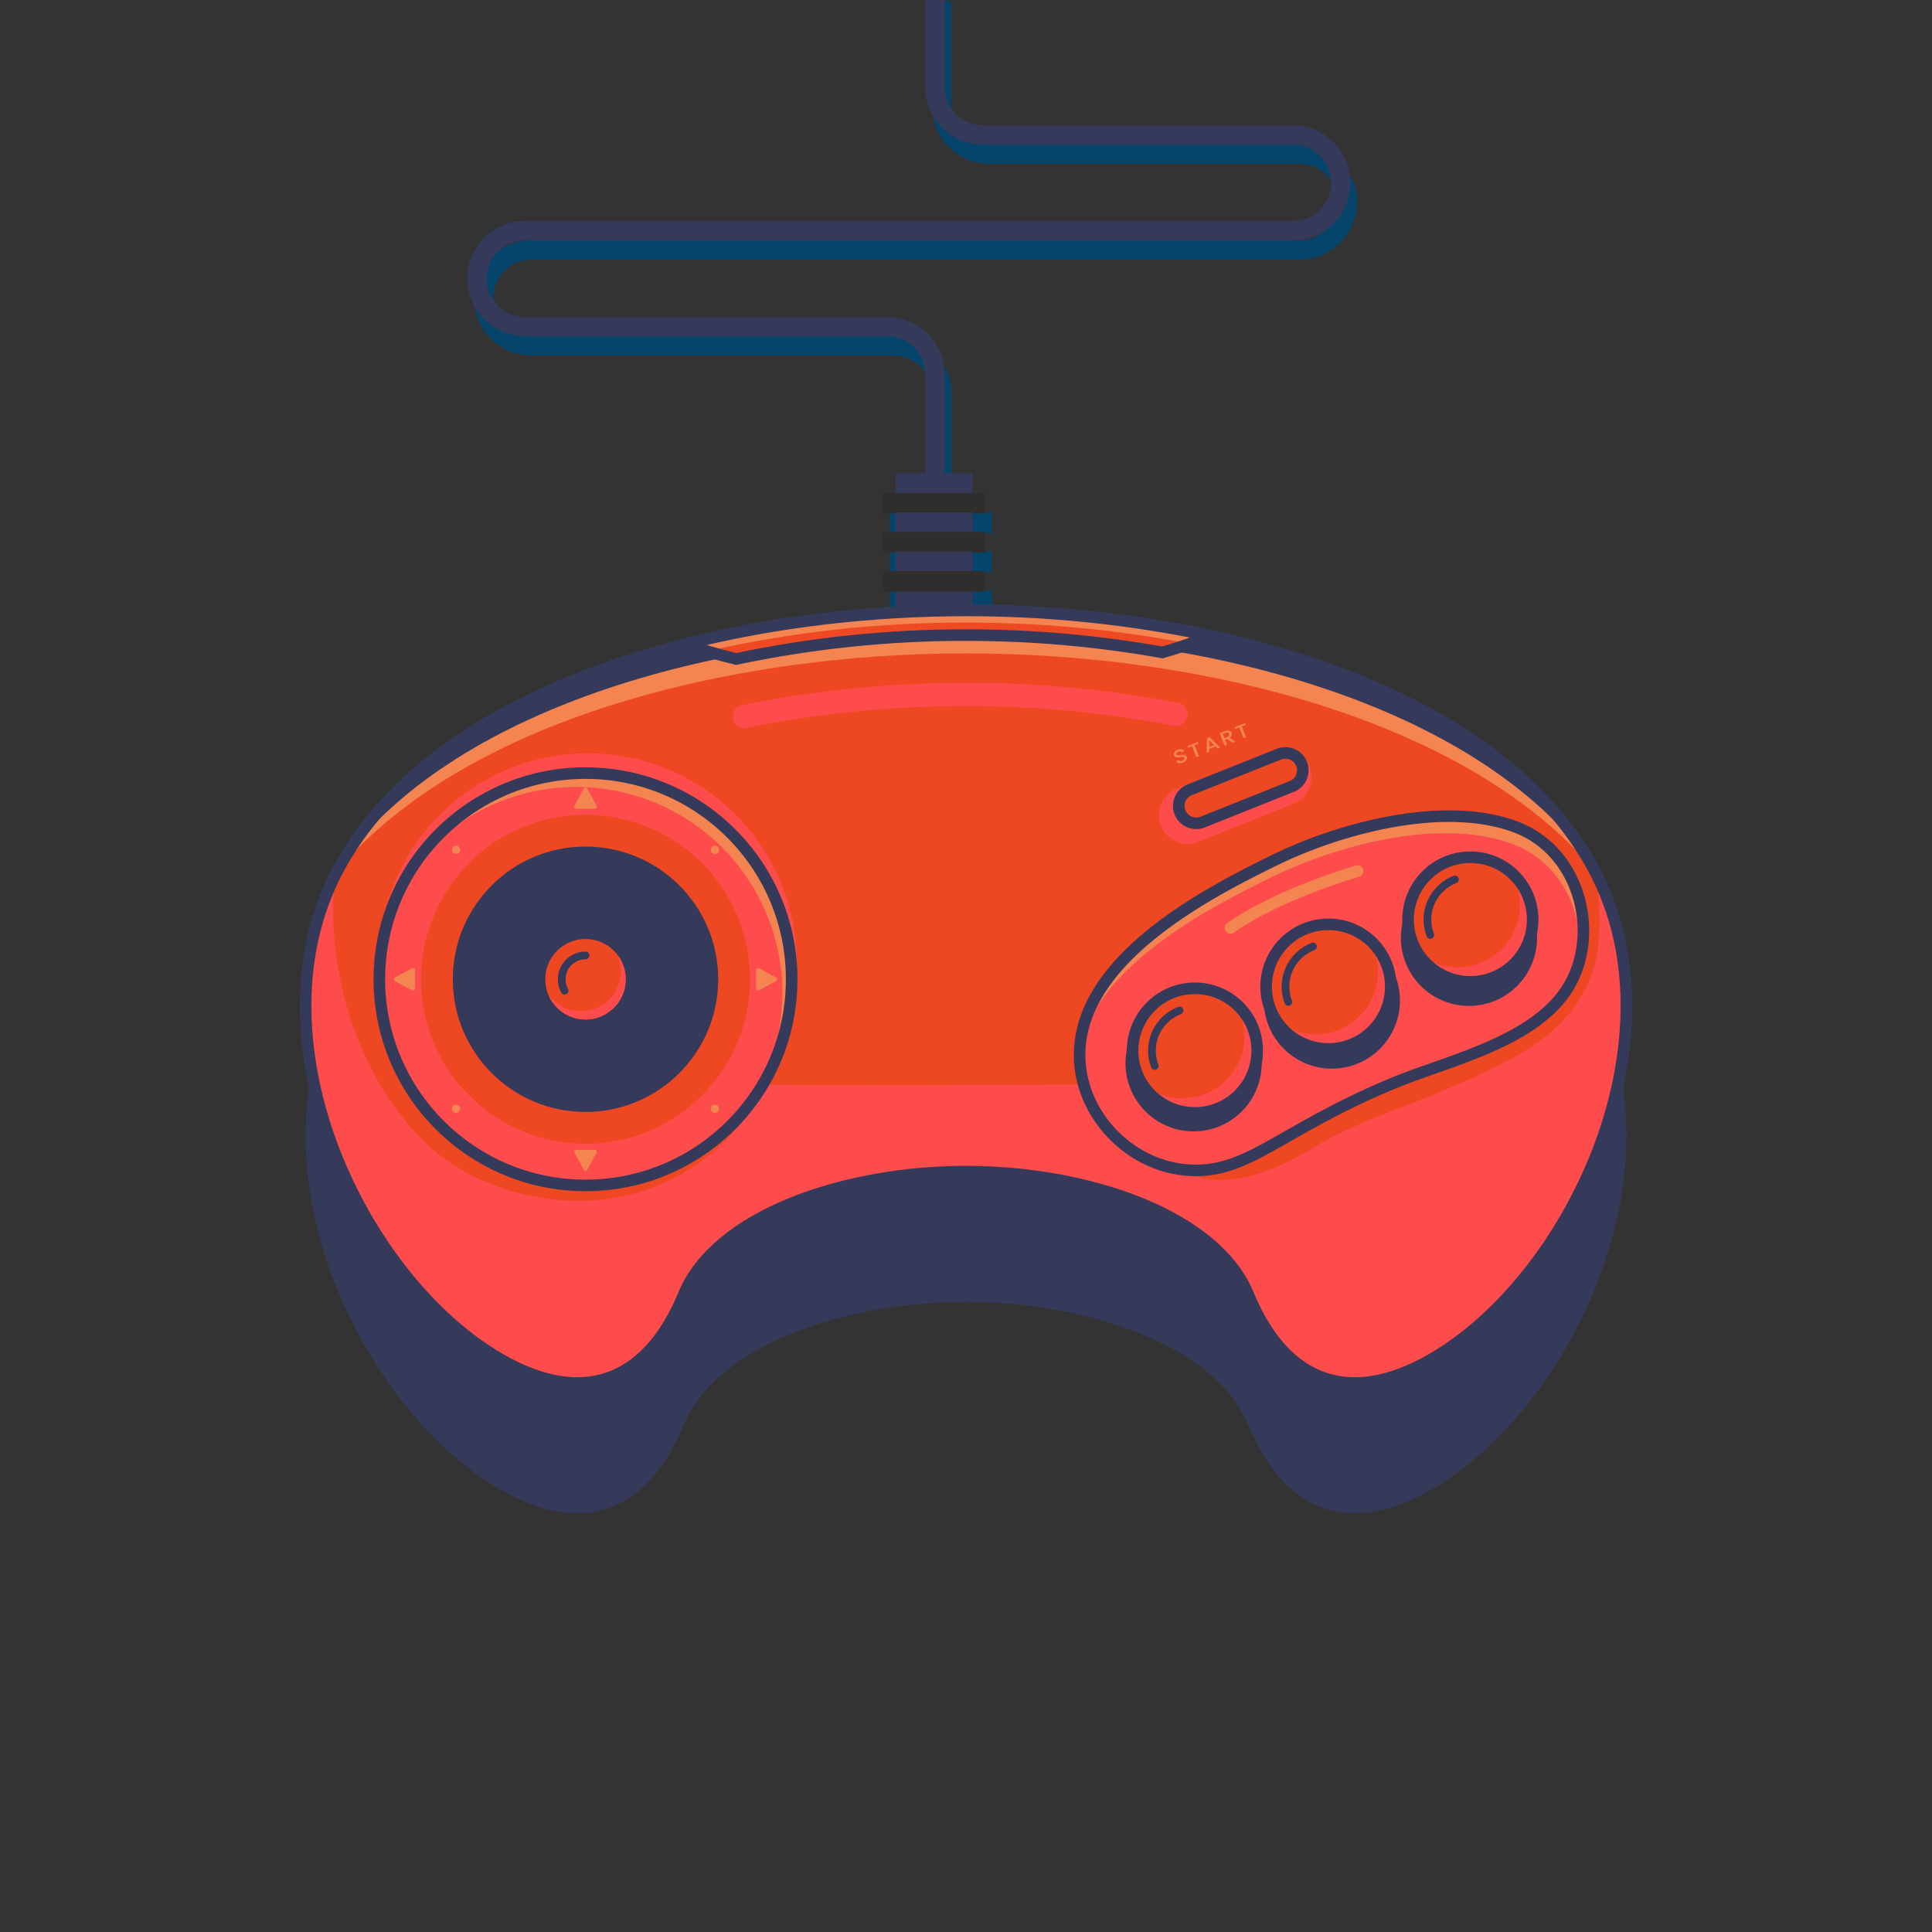 <svg width="1000" height="1000" viewBox="0 0 1000 1000" fill="none" xmlns="http://www.w3.org/2000/svg">
<rect x="0" y="0" width="1000" height="1000" fill="#333333" stroke="none"/>
<g clip-path="url(#clip0_215_5134)">
<mask id="mask0_215_5134" style="mask-type:luminance" maskUnits="userSpaceOnUse" x="0" y="0" width="1000" height="1001">
<path d="M1000 0H0V1000.24H1000V0Z" fill="white"/>
</mask>
<g mask="url(#mask0_215_5134)">
<path d="M672.63 74.815H512.13C506.881 74.809 501.848 72.721 498.136 69.009C494.424 65.297 492.336 60.264 492.33 55.015V0.544H482.33V55.015C482.339 62.916 485.481 70.49 491.068 76.077C496.655 81.664 504.229 84.806 512.13 84.815H672.63C677.881 84.815 682.918 86.901 686.631 90.614C690.344 94.327 692.43 99.364 692.43 104.615C692.43 109.866 690.344 114.902 686.631 118.616C682.918 122.329 677.881 124.415 672.63 124.415H275.13C267.227 124.415 259.647 127.555 254.058 133.143C248.47 138.732 245.33 146.311 245.33 154.215C245.33 162.118 248.47 169.698 254.058 175.287C259.647 180.875 267.227 184.015 275.13 184.015H462.63C467.88 184.021 472.912 186.109 476.624 189.821C480.336 193.533 482.424 198.565 482.43 203.815V254.989H467.138V265.104H460.593V275.832H467.138V285.332H460.593V296.06H467.138V305.56H460.593V316.288H467.138V324.744H506.878V316.293H513.423V305.562H506.878V296.062H513.423V285.333H506.878V275.833H513.423V265.104H506.878V254.989H492.43V203.815C492.421 195.914 489.279 188.34 483.692 182.753C478.105 177.166 470.531 174.024 462.63 174.015H275.13C269.879 174.015 264.843 171.929 261.129 168.216C257.416 164.502 255.33 159.466 255.33 154.215C255.33 148.964 257.416 143.927 261.129 140.214C264.843 136.501 269.879 134.415 275.13 134.415H672.63C676.543 134.415 680.419 133.644 684.034 132.147C687.65 130.649 690.935 128.454 693.702 125.687C696.469 122.92 698.664 119.634 700.162 116.019C701.659 112.403 702.43 108.528 702.43 104.615C702.43 100.702 701.659 96.826 700.162 93.211C698.664 89.596 696.469 86.31 693.702 83.543C690.935 80.776 687.65 78.581 684.034 77.083C680.419 75.586 676.543 74.815 672.63 74.815Z" fill="#05456B"/>
<path d="M824.968 517.431C775.523 424.866 630.999 383.379 499.999 383.378C369.005 383.378 224.478 424.866 175.033 517.431C128.889 603.817 184.802 724.993 255.194 768.669C299.548 796.189 334.543 784.326 353.939 737.399C370.843 696.495 436.869 673.854 499.999 673.854C563.129 673.854 629.155 696.495 646.062 737.399C665.462 784.326 700.453 796.189 744.807 768.669C815.199 724.993 871.112 603.817 824.968 517.431Z" fill="#363A5A"/>
<path d="M824.969 450.01C775.524 357.444 631 315.959 500 315.958C369 315.959 224.476 357.444 175.031 450.01C128.887 536.397 184.8 657.573 255.192 701.244C299.546 728.764 334.541 716.902 353.937 669.975C370.844 629.075 436.87 606.43 500 606.429C563.13 606.428 629.156 629.071 646.063 669.975C665.463 716.902 700.454 728.764 744.808 701.244C815.2 657.573 871.113 536.397 824.969 450.01Z" fill="#EF4923"/>
<path d="M824.969 450.01C775.524 357.444 631 315.959 500 315.958C369 315.959 224.476 357.444 175.031 450.01C128.887 536.397 184.8 657.573 255.192 701.244C299.546 728.764 334.541 716.902 353.937 669.975C370.844 629.075 436.87 606.43 500 606.429C563.13 606.428 629.156 629.071 646.063 669.975C665.463 716.902 700.454 728.764 744.808 701.244C815.2 657.573 871.113 536.397 824.969 450.01Z" fill="#EF4923"/>
<path d="M824.969 450.01C775.524 357.444 631 315.959 500 315.958C369 315.959 224.476 357.444 175.031 450.01C128.887 536.397 184.8 657.573 255.192 701.244C299.546 728.764 334.541 716.902 353.937 669.975C370.844 629.075 436.87 606.43 500 606.429C563.13 606.428 629.156 629.071 646.063 669.975C665.463 716.902 700.454 728.764 744.808 701.244C815.2 657.573 871.113 536.397 824.969 450.01Z" fill="#EF4923"/>
<path d="M824.969 450.01C775.524 357.444 631 315.959 500 315.958C369 315.959 224.476 357.444 175.031 450.01C128.887 536.397 184.8 657.573 255.192 701.244C299.546 728.764 334.541 716.902 353.937 669.975C370.844 629.075 436.87 606.43 500 606.429C563.13 606.428 629.156 629.071 646.063 669.975C665.463 716.902 700.454 728.764 744.808 701.244C815.2 657.573 871.113 536.397 824.969 450.01Z" fill="#EE4823" stroke="white" stroke-miterlimit="10"/>
<path d="M824.969 450.01C775.524 357.444 631 315.959 500 315.958C369 315.959 224.476 357.444 175.031 450.01C128.887 536.397 184.8 657.573 255.192 701.244C299.546 728.764 334.541 716.902 353.937 669.975C370.844 629.075 436.87 606.43 500 606.429C563.13 606.428 629.156 629.071 646.063 669.975C665.463 716.902 700.454 728.764 744.808 701.244C815.2 657.573 871.113 536.397 824.969 450.01Z" fill="#EE4823"/>
<path d="M658.51 388.477L609.194 408.198C601.602 411.234 597.909 419.849 600.945 427.441C603.981 435.033 612.596 438.726 620.188 435.69L669.504 415.969C677.096 412.933 680.79 404.317 677.754 396.726C674.718 389.134 666.102 385.441 658.51 388.477Z" fill="#FE4C4C"/>
<path d="M304.212 606.12C363.911 606.12 412.307 557.724 412.307 498.025C412.307 438.326 363.911 389.93 304.212 389.93C244.513 389.93 196.117 438.326 196.117 498.025C196.117 557.724 244.513 606.12 304.212 606.12Z" fill="#FE4C4C"/>
<path d="M500 338.179C624.152 338.179 759.719 373.179 825.152 450.379C825.088 450.257 825.029 450.134 824.965 450.013C775.524 357.444 631 315.959 500 315.958C369 315.959 224.476 357.444 175.031 450.01C174.967 450.131 174.908 450.254 174.844 450.376C240.277 373.179 375.844 338.181 500 338.179Z" fill="#F48551"/>
<path d="M826.291 452.591C829.412 484.245 834.285 521.8 778.005 550.284C736.256 571.413 705.005 578.436 681.425 593.114C627.948 626.414 599.464 610.678 559.6 561.3C542.742 561.3 419.148 562.452 396.816 561.3C352.823 642.621 257.984 630.9 217.579 588.906C174.379 544.006 169.266 480.906 173.707 452.591C130.011 538.794 185.499 658.005 255.191 701.244C299.545 728.764 334.54 716.902 353.936 669.975C370.843 629.075 436.869 606.43 499.999 606.429C563.129 606.428 629.155 629.071 646.062 669.975C665.462 716.902 700.453 728.764 744.807 701.244C814.499 658.005 869.987 538.794 826.291 452.591Z" fill="#FE4C4C"/>
<path d="M500 327.958C624.738 327.958 761.343 364.348 822.077 444.87C770.105 355.912 628.544 315.959 500 315.958C371.459 315.958 229.9 355.912 177.922 444.87C238.653 364.344 375.258 327.959 500 327.958Z" fill="#363A5A"/>
<path d="M824.969 450.01C775.524 357.444 631 315.959 500 315.958C369 315.959 224.476 357.444 175.031 450.01C128.887 536.397 184.8 657.573 255.192 701.244C299.546 728.764 334.541 716.902 353.937 669.975C370.844 629.075 436.87 606.43 500 606.429C563.13 606.428 629.156 629.071 646.063 669.975C665.463 716.902 700.454 728.764 744.808 701.244C815.2 657.573 871.113 536.397 824.969 450.01Z" stroke="#363A5A" stroke-width="6" stroke-miterlimit="10"/>
<path d="M303.058 613.571C361.991 613.571 409.766 565.796 409.766 506.863C409.766 447.93 361.991 400.155 303.058 400.155C244.125 400.155 196.35 447.93 196.35 506.863C196.35 565.796 244.125 613.571 303.058 613.571Z" fill="#FE4C4C"/>
<path d="M298.275 407.329C317.208 407.333 335.799 412.373 352.142 421.932C368.484 431.492 381.99 445.226 391.273 461.727C400.556 478.228 405.283 496.902 404.968 515.832C404.654 534.762 399.309 553.268 389.483 569.452C397.918 557.808 403.913 544.579 407.108 530.56C410.303 516.541 410.632 502.022 408.075 487.872C405.518 473.723 400.129 460.237 392.23 448.222C384.331 436.208 374.086 425.914 362.109 417.958C350.133 410.002 336.672 404.549 322.535 401.925C308.398 399.301 293.877 399.561 279.843 402.689C265.809 405.817 252.552 411.749 240.868 420.129C229.184 428.508 219.314 439.163 211.85 451.452C221.735 437.781 234.724 426.653 249.749 418.982C264.774 411.311 281.405 407.317 298.275 407.329Z" fill="#F48551"/>
<path d="M608.749 369.673C572.903 362.846 536.491 359.422 500.001 359.449C461.467 359.412 423.027 363.237 385.256 370.866" stroke="#FE4C4C" stroke-width="12" stroke-miterlimit="10" stroke-linecap="round"/>
<path d="M303.057 592.016C350.086 592.016 388.21 553.892 388.21 506.863C388.21 459.834 350.086 421.71 303.057 421.71C256.028 421.71 217.904 459.834 217.904 506.863C217.904 553.892 256.028 592.016 303.057 592.016Z" fill="#EE4823"/>
<path d="M303.056 572.552C339.335 572.552 368.745 543.142 368.745 506.863C368.745 470.584 339.335 441.174 303.056 441.174C266.777 441.174 237.367 470.584 237.367 506.863C237.367 543.142 266.777 572.552 303.056 572.552Z" fill="#363A5A"/>
<path d="M303.056 572.552C339.335 572.552 368.745 543.142 368.745 506.863C368.745 470.584 339.335 441.174 303.056 441.174C266.777 441.174 237.367 470.584 237.367 506.863C237.367 543.142 266.777 572.552 303.056 572.552Z" stroke="#363A5A" stroke-width="6" stroke-miterlimit="10"/>
<path d="M317.049 455.249C317.054 452.744 316.116 450.329 314.421 448.484C312.726 446.64 310.399 445.5 307.903 445.293C306.303 445.165 304.688 445.1 303.057 445.099C301.426 445.098 299.811 445.162 298.212 445.292C295.716 445.5 293.389 446.639 291.694 448.484C290 450.329 289.061 452.744 289.066 455.249V472.055C289.066 477.576 286.873 482.871 282.969 486.775C279.065 490.679 273.77 492.872 268.249 492.872H251.443C248.938 492.868 246.523 493.806 244.678 495.5C242.833 497.195 241.694 499.522 241.486 502.018C241.359 503.618 241.295 505.233 241.293 506.863C241.291 508.493 241.355 510.108 241.486 511.709C241.694 514.206 242.833 516.532 244.678 518.227C246.523 519.922 248.938 520.86 251.443 520.855H268.249C273.77 520.855 279.065 523.048 282.969 526.952C286.873 530.856 289.066 536.151 289.066 541.672V558.478C289.061 560.983 290 563.398 291.694 565.243C293.389 567.088 295.716 568.227 298.212 568.435C299.812 568.562 301.427 568.626 303.057 568.628C304.687 568.63 306.302 568.566 307.903 568.435C310.399 568.227 312.726 567.088 314.421 565.243C316.115 563.398 317.054 560.983 317.049 558.478V541.672C317.049 536.151 319.242 530.856 323.146 526.952C327.05 523.048 332.345 520.855 337.866 520.855H354.672C357.177 520.86 359.592 519.922 361.437 518.227C363.281 516.532 364.421 514.206 364.628 511.709C364.756 510.109 364.82 508.494 364.821 506.863C364.822 505.232 364.757 503.617 364.628 502.018C364.421 499.522 363.281 497.195 361.437 495.5C359.592 493.806 357.177 492.867 354.672 492.872H337.866C332.345 492.872 327.05 490.679 323.146 486.775C319.242 482.871 317.049 477.576 317.049 472.055V455.249Z" fill="#363A5A"/>
<path d="M303.058 613.571C361.991 613.571 409.766 565.796 409.766 506.863C409.766 447.93 361.991 400.155 303.058 400.155C244.125 400.155 196.35 447.93 196.35 506.863C196.35 565.796 244.125 613.571 303.058 613.571Z" stroke="#363A5A" stroke-width="6" stroke-miterlimit="10"/>
<path d="M303.056 527.689C314.558 527.689 323.882 518.365 323.882 506.863C323.882 495.361 314.558 486.037 303.056 486.037C291.554 486.037 282.23 495.361 282.23 506.863C282.23 518.365 291.554 527.689 303.056 527.689Z" fill="#EE4823"/>
<path d="M292.227 512.766C291.202 510.887 290.684 508.774 290.723 506.635C290.762 504.495 291.357 502.403 292.45 500.563C293.542 498.723 295.095 497.199 296.955 496.141C298.815 495.082 300.918 494.526 303.058 494.527" stroke="#363A5A" stroke-width="4" stroke-miterlimit="10" stroke-linecap="round"/>
<path d="M319.833 494.56C321.803 499.261 321.98 504.523 320.329 509.346C318.679 514.169 315.315 518.218 310.877 520.726C306.439 523.234 301.234 524.026 296.251 522.951C291.268 521.877 286.852 519.011 283.842 514.897C284.973 517.615 286.668 520.062 288.815 522.077C290.962 524.091 293.512 525.628 296.296 526.584C299.08 527.541 302.036 527.896 304.968 527.627C307.899 527.357 310.74 526.469 313.304 525.021C315.867 523.573 318.094 521.597 319.837 519.225C321.581 516.852 322.801 514.137 323.418 511.259C324.035 508.38 324.035 505.403 323.417 502.525C322.799 499.646 321.577 496.932 319.833 494.56Z" fill="#FE4C4C"/>
<path d="M370.047 442.016C371.227 442.016 372.184 441.059 372.184 439.879C372.184 438.699 371.227 437.742 370.047 437.742C368.867 437.742 367.91 438.699 367.91 439.879C367.91 441.059 368.867 442.016 370.047 442.016Z" fill="#F48551"/>
<path d="M236.067 575.997C237.247 575.997 238.204 575.04 238.204 573.86C238.204 572.68 237.247 571.723 236.067 571.723C234.887 571.723 233.93 572.68 233.93 573.86C233.93 575.04 234.887 575.997 236.067 575.997Z" fill="#F48551"/>
<path d="M370.047 575.997C371.227 575.997 372.184 575.04 372.184 573.86C372.184 572.68 371.227 571.723 370.047 571.723C368.867 571.723 367.91 572.68 367.91 573.86C367.91 575.04 368.867 575.997 370.047 575.997Z" fill="#F48551"/>
<path d="M236.067 442.016C237.247 442.016 238.204 441.059 238.204 439.879C238.204 438.699 237.247 437.742 236.067 437.742C234.887 437.742 233.93 438.699 233.93 439.879C233.93 441.059 234.887 442.016 236.067 442.016Z" fill="#F48551"/>
<path d="M809.369 514.482C829.389 487.159 819.487 440.81 784.069 427.846C746.036 413.923 691.929 429.47 660.305 444.916C629.605 459.91 571.273 489.503 560.523 532.189C551.34 568.652 580.117 602.689 613.866 605.573C645.766 608.299 661.019 585.705 720.859 560.773C748.238 549.372 790.444 540.311 809.369 514.482Z" fill="#FE4C4C"/>
<path d="M658.705 453.744C690.33 438.298 744.437 422.751 782.47 436.674C807.889 445.98 820.162 472.485 817.662 496.81C824.571 470.428 812.615 438.298 784.074 427.85C746.041 413.927 691.934 429.474 660.31 444.92C629.61 459.914 571.278 489.507 560.528 532.193C559.863 534.858 559.392 537.568 559.117 540.301C570.336 497.998 628.179 468.65 658.705 453.744Z" fill="#F48551"/>
<path d="M617.816 582.607C635.626 582.607 650.064 568.169 650.064 550.359C650.064 532.549 635.626 518.111 617.816 518.111C600.006 518.111 585.568 532.549 585.568 550.359C585.568 568.169 600.006 582.607 617.816 582.607Z" fill="#363A5A" stroke="#363A5A" stroke-width="6" stroke-miterlimit="10"/>
<path d="M597.048 558.332C594.941 552.823 595.105 546.702 597.504 541.314C599.904 535.925 604.343 531.708 609.848 529.589" fill="#363A5A"/>
<path d="M597.048 558.332C594.941 552.823 595.105 546.702 597.504 541.314C599.904 535.925 604.343 531.708 609.848 529.589" stroke="#363A5A" stroke-width="4" stroke-miterlimit="10" stroke-linecap="round"/>
<path d="M689.375 550.135C707.185 550.135 721.623 535.697 721.623 517.887C721.623 500.077 707.185 485.639 689.375 485.639C671.565 485.639 657.127 500.077 657.127 517.887C657.127 535.697 671.565 550.135 689.375 550.135Z" fill="#363A5A" stroke="#363A5A" stroke-miterlimit="10"/>
<path d="M689.375 550.135C707.185 550.135 721.623 535.697 721.623 517.887C721.623 500.077 707.185 485.639 689.375 485.639C671.565 485.639 657.127 500.077 657.127 517.887C657.127 535.697 671.565 550.135 689.375 550.135Z" fill="#363A5A" stroke="#363A5A" stroke-width="6" stroke-miterlimit="10"/>
<path d="M668.605 525.861C666.497 520.352 666.661 514.231 669.061 508.842C671.461 503.454 675.9 499.237 681.405 497.117" fill="#363A5A"/>
<path d="M668.605 525.861C666.497 520.352 666.661 514.231 669.061 508.842C671.461 503.454 675.9 499.237 681.405 497.117" stroke="#363A5A" stroke-width="4" stroke-miterlimit="10" stroke-linecap="round"/>
<path d="M760.332 517.663C778.142 517.663 792.58 503.225 792.58 485.415C792.58 467.605 778.142 453.167 760.332 453.167C742.522 453.167 728.084 467.605 728.084 485.415C728.084 503.225 742.522 517.663 760.332 517.663Z" fill="#363A5A" stroke="#363A5A" stroke-miterlimit="10"/>
<path d="M760.332 517.663C778.142 517.663 792.58 503.225 792.58 485.415C792.58 467.605 778.142 453.167 760.332 453.167C742.522 453.167 728.084 467.605 728.084 485.415C728.084 503.225 742.522 517.663 760.332 517.663Z" fill="#363A5A" stroke="#363A5A" stroke-width="6" stroke-miterlimit="10"/>
<path d="M739.562 493.389C737.454 487.879 737.618 481.759 740.018 476.37C742.418 470.981 746.857 466.765 752.362 464.645" fill="#363A5A"/>
<path d="M739.562 493.389C737.454 487.879 737.618 481.759 740.018 476.37C742.418 470.981 746.857 466.765 752.362 464.645" stroke="#363A5A" stroke-width="4" stroke-miterlimit="10" stroke-linecap="round"/>
<path d="M809.369 514.482C829.389 487.159 819.487 440.81 784.069 427.846C746.036 413.923 691.929 429.47 660.305 444.916C629.605 459.91 571.273 489.503 560.523 532.189C551.34 568.652 580.117 602.689 613.866 605.573C645.766 608.299 661.019 585.705 720.859 560.773C748.238 549.372 790.444 540.311 809.369 514.482Z" stroke="#363A5A" stroke-width="6" stroke-miterlimit="10"/>
<path d="M618.477 576.036C636.286 576.036 650.724 561.598 650.724 543.788C650.724 525.978 636.286 511.54 618.477 511.54C600.667 511.54 586.229 525.978 586.229 543.788C586.229 561.598 600.667 576.036 618.477 576.036Z" fill="#EE4823"/>
<path d="M648.58 532.231C646.619 527.104 643.376 522.566 639.161 519.051C643.262 525.551 644.907 533.302 643.799 540.907C642.691 548.513 638.903 555.472 633.118 560.532C627.333 565.592 619.93 568.419 612.245 568.504C604.56 568.589 597.097 565.927 591.201 560.997C595.473 567.768 602.11 572.708 609.823 574.856C617.535 577.004 625.771 576.206 632.928 572.618C640.085 569.03 645.651 562.909 648.544 555.444C651.437 547.979 651.45 539.705 648.58 532.231Z" fill="#FE4C4C"/>
<path d="M618.477 576.036C636.287 576.036 650.724 561.598 650.724 543.788C650.724 525.978 636.287 511.54 618.477 511.54C600.667 511.54 586.229 525.978 586.229 543.788C586.229 561.598 600.667 576.036 618.477 576.036Z" stroke="#363A5A" stroke-width="6" stroke-miterlimit="10"/>
<path d="M597.706 551.762C595.598 546.253 595.763 540.132 598.162 534.743C600.562 529.355 605.001 525.138 610.506 523.018" stroke="#363A5A" stroke-width="4" stroke-miterlimit="10" stroke-linecap="round"/>
<path d="M687.592 542.924C705.402 542.924 719.84 528.486 719.84 510.676C719.84 492.866 705.402 478.428 687.592 478.428C669.782 478.428 655.344 492.866 655.344 510.676C655.344 528.486 669.782 542.924 687.592 542.924Z" fill="#EE4823"/>
<path d="M717.7 499.119C715.739 493.992 712.496 489.455 708.281 485.939C712.383 492.439 714.028 500.191 712.92 507.796C711.812 515.402 708.024 522.362 702.238 527.422C696.453 532.482 689.05 535.309 681.365 535.394C673.679 535.479 666.216 532.816 660.32 527.885C664.592 534.655 671.23 539.593 678.942 541.741C686.653 543.888 694.888 543.09 702.045 539.503C709.201 535.915 714.767 529.794 717.66 522.33C720.554 514.866 720.568 506.593 717.7 499.119Z" fill="#FE4C4C"/>
<path d="M687.592 542.924C705.402 542.924 719.84 528.486 719.84 510.676C719.84 492.866 705.402 478.428 687.592 478.428C669.782 478.428 655.344 492.866 655.344 510.676C655.344 528.486 669.782 542.924 687.592 542.924Z" stroke="#363A5A" stroke-width="6" stroke-miterlimit="10"/>
<path d="M666.822 518.649C664.714 513.139 664.878 507.019 667.278 501.63C669.677 496.242 674.117 492.025 679.622 489.906" stroke="#363A5A" stroke-width="4" stroke-miterlimit="10" stroke-linecap="round"/>
<path d="M661.973 390.347L615.793 408.79C611.175 410.634 608.927 415.872 610.771 420.49C612.615 425.108 617.853 427.356 622.471 425.512L668.651 407.069C673.269 405.225 675.517 399.987 673.673 395.369C671.829 390.752 666.591 388.503 661.973 390.347Z" fill="#EE4823"/>
<path d="M661.973 390.347L615.793 408.79C611.175 410.634 608.927 415.872 610.771 420.49C612.615 425.108 617.853 427.356 622.471 425.512L668.651 407.069C673.269 405.225 675.517 399.987 673.673 395.369C671.829 390.752 666.591 388.503 661.973 390.347Z" stroke="#363A5A" stroke-width="6" stroke-miterlimit="10"/>
<path d="M612.324 394.713C610.776 395.332 609.302 395.098 608.842 393.948L610.201 393.405C610.47 393.916 611.087 394.167 611.966 393.816C612.845 393.465 613.197 392.857 612.977 392.305C612.349 390.734 608.648 393.397 607.691 391.005C607.234 389.864 608.029 388.722 609.61 388.089C611.091 387.497 612.4 387.733 612.957 388.801L611.558 389.362C611.338 388.941 610.72 388.721 609.91 389.023C609.168 389.298 608.719 389.823 608.97 390.451C609.557 391.919 613.29 389.364 614.24 391.739C614.625 392.71 614.051 394.023 612.324 394.713Z" fill="#F48551"/>
<path d="M614.594 386.193L619.994 384.033L620.341 384.902L618.281 385.726L620.532 391.355L619.263 391.863L617.012 386.234L614.941 387.062L614.594 386.193Z" fill="#F48551"/>
<path d="M629.126 386.379L625.885 387.679L625.86 389.23L624.535 389.76L624.705 382.143L626.175 381.555L631.55 386.955L630.214 387.49L629.126 386.379ZM625.955 383.134L625.894 386.662L628.422 385.651L625.955 383.134Z" fill="#F48551"/>
<path d="M633.945 378.454C635.782 377.719 637.039 378.247 637.462 379.303C637.634 379.787 637.621 380.316 637.428 380.792C637.235 381.267 636.874 381.655 636.414 381.881L639.406 383.808L637.891 384.414L635.07 382.527L634.102 382.914L635.141 385.514L633.871 386.021L631.271 379.521L633.945 378.454ZM634.294 379.323L632.893 379.885L633.764 382.063L635.164 381.502C636.155 381.102 636.417 380.47 636.164 379.824C635.911 379.178 635.285 378.927 634.294 379.323Z" fill="#F48551"/>
<path d="M639.027 376.421L644.427 374.262L644.775 375.131L642.715 375.955L644.966 381.584L643.696 382.092L641.445 376.463L639.374 377.291L639.027 376.421Z" fill="#F48551"/>
<path d="M499.999 315.958C451.599 315.958 401.359 321.629 354.744 333.44C362.844 336.264 371.644 338.824 381.015 341.09C420.137 332.829 460.015 328.683 499.999 328.72C534.097 328.709 568.129 331.711 601.699 337.69C610.142 335.284 618.443 332.407 626.563 329.072C584.948 320.297 542.529 315.902 499.999 315.958Z" fill="#EF4923"/>
<path d="M499.999 322.228C538.873 322.199 577.662 325.862 615.844 333.167C619.563 331.855 623.144 330.49 626.561 329.067C584.947 320.294 542.528 315.9 499.999 315.958C451.599 315.958 401.359 321.629 354.744 333.44C358.331 334.69 362.061 335.885 365.909 337.029C409.915 327.118 454.891 322.154 499.999 322.228Z" fill="#F48551"/>
<path d="M499.999 315.958C451.599 315.958 401.359 321.629 354.744 333.44C362.844 336.264 371.644 338.824 381.015 341.09C420.137 332.829 460.015 328.683 499.999 328.72C534.097 328.709 568.129 331.711 601.699 337.69C610.142 335.284 618.443 332.407 626.563 329.072C584.948 320.297 542.529 315.902 499.999 315.958Z" stroke="#363A5A" stroke-width="6" stroke-miterlimit="10"/>
<path d="M761.059 508.203C778.869 508.203 793.307 493.765 793.307 475.955C793.307 458.145 778.869 443.707 761.059 443.707C743.249 443.707 728.811 458.145 728.811 475.955C728.811 493.765 743.249 508.203 761.059 508.203Z" fill="#EE4823"/>
<path d="M791.164 464.398C789.203 459.272 785.961 454.734 781.746 451.218C785.848 457.718 787.493 465.469 786.385 473.075C785.277 480.681 781.489 487.641 775.704 492.701C769.918 497.761 762.516 500.588 754.83 500.673C747.144 500.758 739.681 498.095 733.785 493.164C738.057 499.935 744.694 504.875 752.407 507.023C760.119 509.171 768.355 508.373 775.512 504.785C782.669 501.197 788.235 495.076 791.128 487.611C794.021 480.146 794.034 471.872 791.164 464.398Z" fill="#FE4C4C"/>
<path d="M761.059 508.203C778.869 508.203 793.307 493.765 793.307 475.955C793.307 458.145 778.869 443.707 761.059 443.707C743.249 443.707 728.811 458.145 728.811 475.955C728.811 493.765 743.249 508.203 761.059 508.203Z" stroke="#363A5A" stroke-width="6" stroke-miterlimit="10"/>
<path d="M740.289 483.929C738.181 478.42 738.346 472.299 740.745 466.911C743.145 461.522 747.583 457.306 753.088 455.186" stroke="#363A5A" stroke-width="4" stroke-miterlimit="10" stroke-linecap="round"/>
<path d="M488.957 313.215H478.957V193.815C478.951 188.566 476.863 183.533 473.151 179.821C469.439 176.109 464.406 174.021 459.157 174.015H271.657C263.753 174.015 256.174 170.875 250.585 165.287C244.997 159.698 241.857 152.118 241.857 144.215C241.857 136.312 244.997 128.732 250.585 123.143C256.174 117.555 263.753 114.415 271.657 114.415H669.157C674.408 114.415 679.444 112.329 683.158 108.616C686.871 104.902 688.957 99.866 688.957 94.615C688.957 89.364 686.871 84.328 683.158 80.614C679.444 76.901 674.408 74.815 669.157 74.815H508.657C500.756 74.806 493.182 71.663 487.595 66.077C482.008 60.49 478.866 52.916 478.857 45.015V0H488.857V45.015C488.863 50.264 490.951 55.297 494.663 59.009C498.375 62.721 503.407 64.809 508.657 64.815H669.157C677.06 64.815 684.64 67.955 690.229 73.543C695.817 79.132 698.957 86.712 698.957 94.615C698.957 102.518 695.817 110.098 690.229 115.687C684.64 121.275 677.06 124.415 669.157 124.415H271.657C266.406 124.415 261.369 126.501 257.656 130.214C253.943 133.928 251.857 138.964 251.857 144.215C251.857 149.466 253.943 154.502 257.656 158.216C261.369 161.929 266.406 164.015 271.657 164.015H459.157C467.058 164.024 474.632 167.166 480.219 172.753C485.806 178.34 488.948 185.914 488.957 193.815V313.215Z" fill="#363A5A"/>
<path d="M503.407 244.989H463.666V255.717H503.407V244.989Z" fill="#363A5A"/>
<path d="M509.95 255.104H457.121V265.832H509.95V255.104Z" fill="#302E2C"/>
<path d="M503.407 265.218H463.666V275.946H503.407V265.218Z" fill="#363A5A"/>
<path d="M509.95 275.333H457.121V286.061H509.95V275.333Z" fill="#302E2C"/>
<path d="M503.407 285.447H463.666V296.175H503.407V285.447Z" fill="#363A5A"/>
<path d="M503.407 304.013H463.666V314.741H503.407V304.013Z" fill="#363A5A"/>
<path d="M509.95 295.562H457.121V306.29H509.95V295.562Z" fill="#302E2C"/>
<path d="M308.774 417.079L303.86 408.065C303.785 407.916 303.67 407.791 303.528 407.703C303.386 407.616 303.223 407.569 303.056 407.569C302.889 407.569 302.726 407.616 302.584 407.703C302.442 407.791 302.327 407.916 302.252 408.065L297.337 417.079C297.254 417.226 297.209 417.393 297.207 417.562C297.204 417.732 297.245 417.899 297.325 418.049C297.405 418.198 297.521 418.325 297.663 418.418C297.805 418.511 297.968 418.566 298.137 418.579H308.054C308.217 418.556 308.372 418.493 308.505 418.396C308.637 418.298 308.744 418.17 308.815 418.021C308.887 417.873 308.92 417.709 308.913 417.545C308.906 417.381 308.858 417.22 308.774 417.079Z" fill="#F48551"/>
<path d="M297.34 596.644L302.254 605.659C302.329 605.808 302.444 605.933 302.586 606.021C302.728 606.108 302.891 606.155 303.058 606.155C303.225 606.155 303.388 606.108 303.53 606.021C303.672 605.933 303.787 605.808 303.862 605.659L308.777 596.644C308.861 596.496 308.906 596.329 308.908 596.16C308.909 595.99 308.868 595.822 308.788 595.672C308.708 595.523 308.591 595.396 308.448 595.303C308.305 595.211 308.142 595.156 307.972 595.144H298.054C297.892 595.169 297.739 595.234 297.608 595.332C297.477 595.429 297.372 595.558 297.301 595.706C297.231 595.853 297.198 596.016 297.204 596.18C297.211 596.343 297.258 596.503 297.34 596.644Z" fill="#F48551"/>
<path d="M392.848 512.581L401.862 507.667C402.011 507.592 402.136 507.477 402.224 507.335C402.311 507.193 402.358 507.03 402.358 506.863C402.358 506.696 402.311 506.533 402.224 506.391C402.136 506.249 402.011 506.134 401.862 506.059L392.848 501.145C392.701 501.061 392.534 501.016 392.365 501.014C392.195 501.012 392.028 501.052 391.878 501.132C391.728 501.212 391.601 501.328 391.509 501.47C391.416 501.612 391.361 501.776 391.348 501.945V511.863C391.372 512.026 391.435 512.18 391.532 512.313C391.629 512.445 391.758 512.552 391.906 512.623C392.055 512.694 392.218 512.727 392.382 512.72C392.547 512.713 392.707 512.665 392.848 512.581Z" fill="#F48551"/>
<path d="M213.278 501.144L204.263 506.058C204.114 506.133 203.989 506.248 203.901 506.39C203.814 506.532 203.768 506.695 203.768 506.862C203.768 507.029 203.814 507.192 203.901 507.334C203.989 507.476 204.114 507.591 204.263 507.666L213.278 512.581C213.426 512.665 213.593 512.709 213.763 512.711C213.933 512.713 214.1 512.672 214.25 512.592C214.4 512.511 214.527 512.394 214.619 512.252C214.711 512.109 214.766 511.946 214.778 511.776V501.859C214.754 501.697 214.691 501.542 214.593 501.41C214.496 501.278 214.367 501.172 214.219 501.101C214.071 501.031 213.907 500.997 213.743 501.005C213.579 501.012 213.419 501.06 213.278 501.144Z" fill="#F48551"/>
<path d="M636.891 480.284C636.891 480.284 657.823 464.411 702.623 450.867" stroke="#F48551" stroke-width="6" stroke-miterlimit="10" stroke-linecap="round"/>
</g>
</g>
<defs>
<clipPath id="clip0_215_5134">
<rect width="1000" height="1000" fill="white"/>
</clipPath>
</defs>
</svg>
